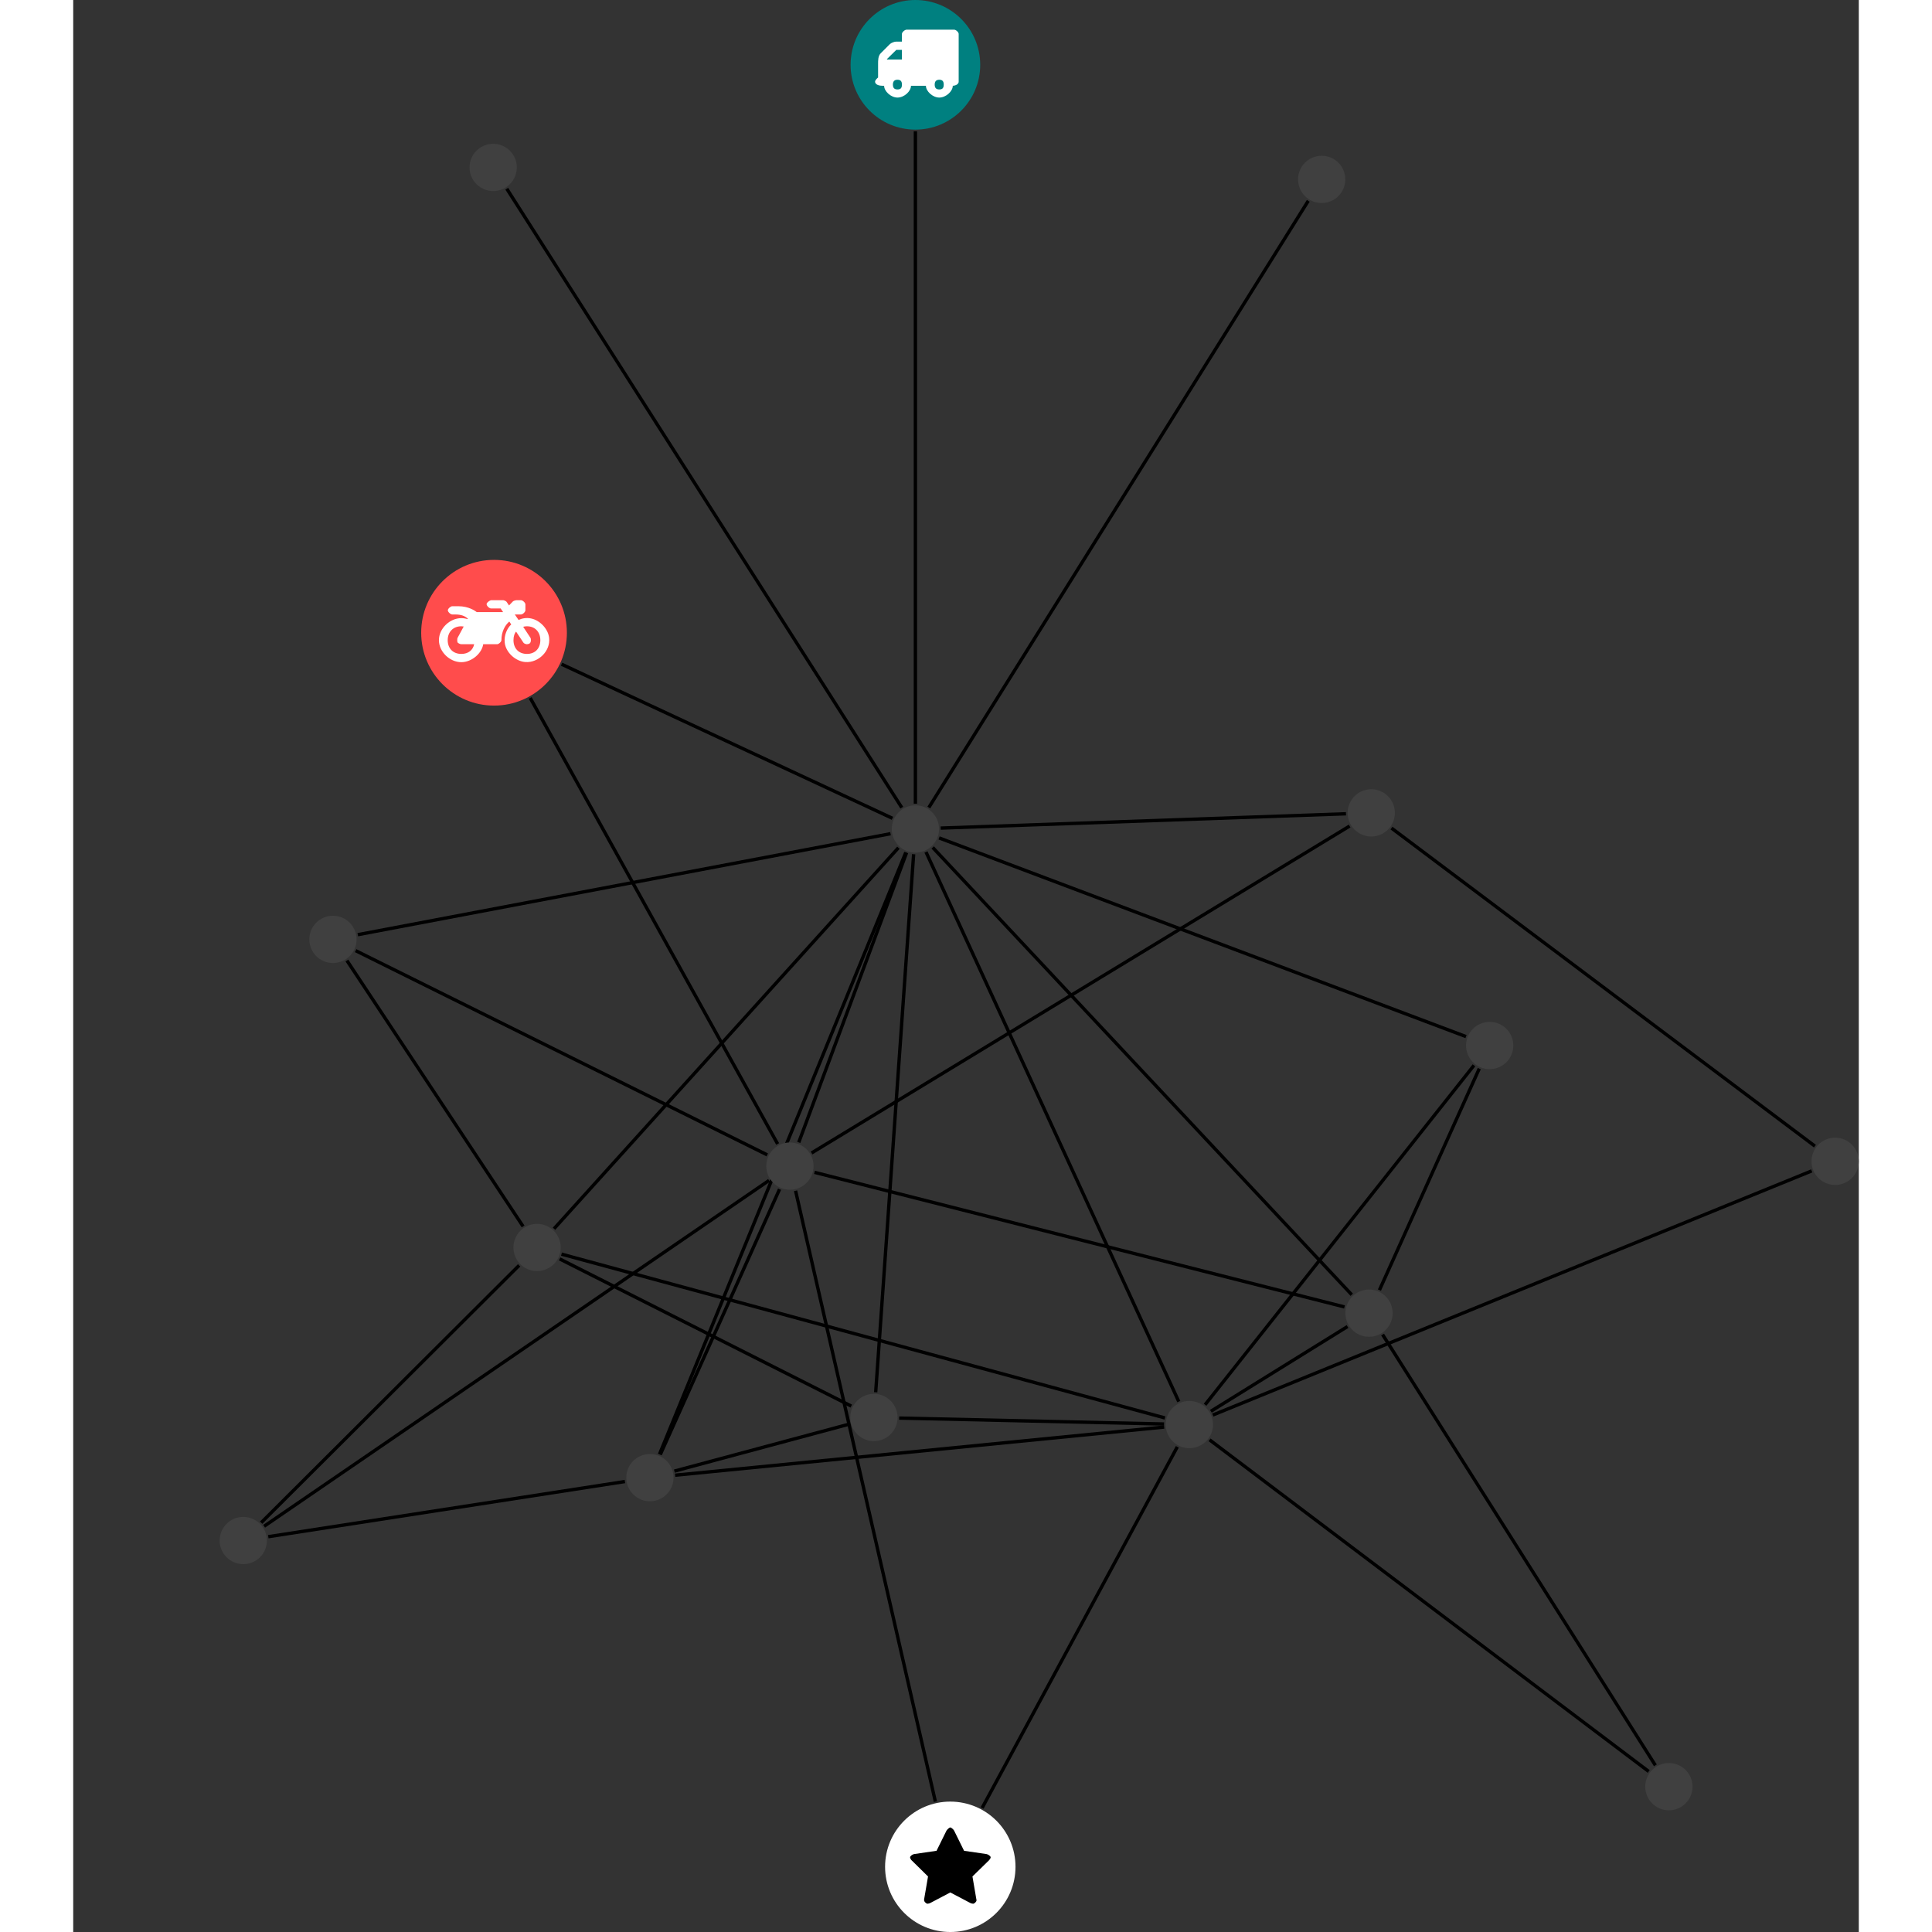 <?xml version="1.0" encoding="UTF-8"?>
<svg xmlns="http://www.w3.org/2000/svg" xmlns:xlink="http://www.w3.org/1999/xlink" width="230.390pt" height="230.390pt" viewBox="-17.461 0.000 212.929 230.390" version="1.1">
<rect x="-17.461" y="0.000" width="212.929" height="230.390" fill="#333333" stroke="none"/>
<defs>
<g>
<symbol overflow="visible" id="glyph0-0">
<path style="stroke:none;" d="M 1.422 -0.75 L 1.422 -7.922 L 3.562 -7.922 L 3.562 -0.891 L 1.422 -0.891 Z M 0.625 0 L 4.531 0 L 4.531 -8.812 L 0.438 -8.812 L 0.438 0 Z M 0.625 0 "/>
</symbol>
<symbol overflow="visible" id="glyph0-1">
<path style="stroke:none;" d="M 3.375 -0.844 C 3.375 -0.453 3.234 -0.266 2.844 -0.266 C 2.469 -0.266 2.297 -0.453 2.297 -0.844 C 2.297 -1.219 2.469 -1.422 2.844 -1.422 C 3.234 -1.422 3.375 -1.219 3.375 -0.844 Z M 1.594 -3.688 L 1.594 -3.859 C 1.594 -3.875 1.578 -3.875 1.594 -3.891 L 2.688 -4.969 C 2.703 -5 2.656 -4.984 2.688 -4.984 L 3.375 -4.984 L 3.375 -3.828 L 1.594 -3.828 Z M 8.359 -0.844 C 8.359 -0.453 8.219 -0.266 7.828 -0.266 C 7.453 -0.266 7.281 -0.453 7.281 -0.844 C 7.281 -1.219 7.453 -1.422 7.828 -1.422 C 8.219 -1.422 8.359 -1.219 8.359 -0.844 Z M 10.141 -6.891 C 10.141 -7.094 9.812 -7.391 9.609 -7.391 L 3.922 -7.391 C 3.719 -7.391 3.375 -7.094 3.375 -6.891 L 3.375 -5.969 L 2.672 -5.969 C 2.469 -5.969 2.078 -5.812 1.938 -5.672 L 0.844 -4.578 C 0.531 -4.266 0.531 -3.734 0.531 -3.328 L 0.531 -1.688 C 0.516 -1.688 0.172 -1.391 0.172 -1.203 C 0.172 -0.781 0.781 -0.703 1.062 -0.703 L 1.25 -0.703 C 1.25 -0.047 2.062 0.703 2.844 0.703 C 3.641 0.703 4.453 -0.047 4.453 -0.703 L 6.234 -0.703 C 6.234 -0.047 7.047 0.703 7.828 0.703 C 8.625 0.703 9.438 -0.047 9.438 -0.703 C 9.547 -0.703 10.141 -0.781 10.141 -1.203 Z M 10.141 -6.891 "/>
</symbol>
<symbol overflow="visible" id="glyph0-2">
<path style="stroke:none;" d="M 12.969 -2.906 C 12.844 -3.984 11.859 -5.016 10.781 -5.219 C 10.234 -5.328 9.703 -5.219 9.328 -5.031 L 8.875 -5.688 L 9.609 -5.688 C 9.812 -5.688 10.141 -5.984 10.141 -6.188 L 10.141 -6.891 C 10.141 -7.094 9.812 -7.391 9.609 -7.391 L 9.047 -7.391 C 8.969 -7.391 8.734 -7.312 8.656 -7.25 L 8.188 -6.766 L 7.891 -7.203 C 7.828 -7.281 7.594 -7.391 7.484 -7.391 L 6.078 -7.391 C 5.906 -7.391 5.547 -7.125 5.516 -6.953 C 5.484 -6.734 5.828 -6.406 6.047 -6.406 L 7.188 -6.406 L 7.484 -5.969 L 4.344 -5.969 C 4.141 -6.125 3.375 -6.672 2.141 -6.672 L 1.422 -6.672 C 1.219 -6.672 0.891 -6.375 0.891 -6.188 C 0.891 -5.984 1.219 -5.688 1.422 -5.688 L 1.781 -5.688 C 2.484 -5.688 2.906 -5.516 3.281 -5.188 L 3.25 -5.141 C 3.078 -5.188 2.797 -5.25 2.5 -5.25 C 1.109 -5.25 -0.172 -4 -0.172 -2.625 C -0.172 -1.25 1.109 0 2.5 0 C 3.75 0 4.953 -1.062 5.109 -2.141 L 6.766 -2.141 C 6.969 -2.141 7.281 -2.438 7.281 -2.625 C 7.281 -3.609 7.688 -4.391 8.219 -4.844 L 8.453 -4.5 C 7.969 -4.062 7.578 -3.203 7.672 -2.359 C 7.781 -1.172 8.969 -0.094 10.141 -0.016 C 11.703 0.094 13.156 -1.344 12.969 -2.906 Z M 2.5 -0.984 C 1.516 -0.984 0.875 -1.641 0.875 -2.625 C 0.875 -3.594 1.516 -4.281 2.5 -4.281 C 2.672 -4.281 2.844 -4.234 2.781 -4.25 L 2.047 -2.891 C 2 -2.781 2 -2.469 2.047 -2.359 C 2.125 -2.25 2.375 -2.141 2.5 -2.141 L 4.031 -2.141 C 3.891 -1.453 3.344 -0.984 2.5 -0.984 Z M 10.328 -0.984 C 9.344 -0.984 8.719 -1.641 8.719 -2.625 C 8.719 -3.109 8.859 -3.469 9.031 -3.641 L 9.906 -2.328 C 9.969 -2.219 10.203 -2.141 10.328 -2.141 C 10.391 -2.141 10.594 -2.188 10.641 -2.234 C 10.812 -2.344 10.844 -2.75 10.734 -2.922 L 9.875 -4.219 C 9.859 -4.219 10.094 -4.281 10.328 -4.281 C 11.297 -4.281 11.922 -3.594 11.922 -2.625 C 11.922 -1.641 11.297 -0.984 10.328 -0.984 Z M 10.328 -0.984 "/>
</symbol>
<symbol overflow="visible" id="glyph0-3">
<path style="stroke:none;" d="M 9.438 -5.078 C 9.438 -5.25 9.078 -5.453 8.938 -5.469 L 6.266 -5.859 L 5.078 -8.266 C 5.031 -8.375 4.75 -8.641 4.625 -8.641 C 4.5 -8.641 4.234 -8.375 4.172 -8.266 L 2.984 -5.859 L 0.312 -5.469 C 0.172 -5.453 -0.172 -5.25 -0.172 -5.078 C -0.172 -4.969 -0.062 -4.781 0.016 -4.719 L 1.969 -2.797 L 1.5 -0.062 C 1.5 -0.016 1.5 0.016 1.5 0.047 C 1.5 0.203 1.75 0.453 1.906 0.453 C 1.984 0.453 2.188 0.406 2.25 0.359 L 4.625 -0.891 L 7 0.359 C 7.062 0.406 7.266 0.453 7.344 0.453 C 7.5 0.453 7.75 0.203 7.75 0.047 C 7.75 0.016 7.75 -0.016 7.734 -0.062 L 7.266 -2.797 L 9.234 -4.719 C 9.297 -4.781 9.438 -4.969 9.438 -5.078 Z M 9.438 -5.078 "/>
</symbol>
</g>
<clipPath id="clip1">
  <path d="M 134 93 L 195.469 93 L 195.469 143 L 134 143 Z M 134 93 "/>
</clipPath>
<clipPath id="clip2">
  <path d="M 112 133 L 195.469 133 L 195.469 175 L 112 175 Z M 112 133 "/>
</clipPath>
<clipPath id="clip3">
  <path d="M 79 214 L 95 214 L 95 230.391 L 79 230.391 Z M 79 214 "/>
</clipPath>
<clipPath id="clip4">
  <path d="M 189 135 L 195.469 135 L 195.469 142 L 189 142 Z M 189 135 "/>
</clipPath>
</defs>
<g id="surface1">
<path style="fill:none;stroke-width:0.399;stroke-linecap:butt;stroke-linejoin:miter;stroke:rgb(0%,0%,0%);stroke-opacity:1;stroke-miterlimit:10;" d="M -0.001 -7.927 L -0.001 -88.111 " transform="matrix(1,0,0,-1,82.97,7.729)"/>
<path style="fill:none;stroke-width:0.399;stroke-linecap:butt;stroke-linejoin:miter;stroke:rgb(0%,0%,0%);stroke-opacity:1;stroke-miterlimit:10;" d="M -77.169 -175.521 L -34.642 -168.943 " transform="matrix(1,0,0,-1,82.97,7.729)"/>
<path style="fill:none;stroke-width:0.399;stroke-linecap:butt;stroke-linejoin:miter;stroke:rgb(0%,0%,0%);stroke-opacity:1;stroke-miterlimit:10;" d="M -78.017 -173.849 L -47.255 -143.166 " transform="matrix(1,0,0,-1,82.97,7.729)"/>
<path style="fill:none;stroke-width:0.399;stroke-linecap:butt;stroke-linejoin:miter;stroke:rgb(0%,0%,0%);stroke-opacity:1;stroke-miterlimit:10;" d="M -77.665 -174.275 L -17.454 -133.037 " transform="matrix(1,0,0,-1,82.97,7.729)"/>
<path style="fill:none;stroke-width:0.399;stroke-linecap:butt;stroke-linejoin:miter;stroke:rgb(0%,0%,0%);stroke-opacity:1;stroke-miterlimit:10;" d="M 88.241 -202.787 L 55.71 -151.416 " transform="matrix(1,0,0,-1,82.97,7.729)"/>
<path style="fill:none;stroke-width:0.399;stroke-linecap:butt;stroke-linejoin:miter;stroke:rgb(0%,0%,0%);stroke-opacity:1;stroke-miterlimit:10;" d="M 87.448 -203.517 L 35.077 -163.97 " transform="matrix(1,0,0,-1,82.97,7.729)"/>
<path style="fill:none;stroke-width:0.399;stroke-linecap:butt;stroke-linejoin:miter;stroke:rgb(0%,0%,0%);stroke-opacity:1;stroke-miterlimit:10;" d="M -45.935 -75.498 L -16.427 -128.689 " transform="matrix(1,0,0,-1,82.97,7.729)"/>
<path style="fill:none;stroke-width:0.399;stroke-linecap:butt;stroke-linejoin:miter;stroke:rgb(0%,0%,0%);stroke-opacity:1;stroke-miterlimit:10;" d="M -42.193 -71.478 L -2.736 -89.853 " transform="matrix(1,0,0,-1,82.97,7.729)"/>
<path style="fill:none;stroke-width:0.399;stroke-linecap:butt;stroke-linejoin:miter;stroke:rgb(0%,0%,0%);stroke-opacity:1;stroke-miterlimit:10;" d="M 46.85 -16.22 L 1.6 -88.568 " transform="matrix(1,0,0,-1,82.97,7.729)"/>
<path style="fill:none;stroke-width:0.399;stroke-linecap:butt;stroke-linejoin:miter;stroke:rgb(0%,0%,0%);stroke-opacity:1;stroke-miterlimit:10;" d="M -67.794 -106.81 L -46.782 -138.521 " transform="matrix(1,0,0,-1,82.97,7.729)"/>
<path style="fill:none;stroke-width:0.399;stroke-linecap:butt;stroke-linejoin:miter;stroke:rgb(0%,0%,0%);stroke-opacity:1;stroke-miterlimit:10;" d="M -66.755 -105.634 L -17.665 -129.99 " transform="matrix(1,0,0,-1,82.97,7.729)"/>
<path style="fill:none;stroke-width:0.399;stroke-linecap:butt;stroke-linejoin:miter;stroke:rgb(0%,0%,0%);stroke-opacity:1;stroke-miterlimit:10;" d="M -66.493 -103.732 L -2.966 -91.689 " transform="matrix(1,0,0,-1,82.97,7.729)"/>
<path style="fill:none;stroke-width:0.399;stroke-linecap:butt;stroke-linejoin:miter;stroke:rgb(0%,0%,0%);stroke-opacity:1;stroke-miterlimit:10;" d="M -48.728 -14.779 L -1.622 -88.584 " transform="matrix(1,0,0,-1,82.97,7.729)"/>
<path style="fill:none;stroke-width:0.399;stroke-linecap:butt;stroke-linejoin:miter;stroke:rgb(0%,0%,0%);stroke-opacity:1;stroke-miterlimit:10;" d="M 7.952 -207.873 L 31.233 -164.806 " transform="matrix(1,0,0,-1,82.97,7.729)"/>
<path style="fill:none;stroke-width:0.399;stroke-linecap:butt;stroke-linejoin:miter;stroke:rgb(0%,0%,0%);stroke-opacity:1;stroke-miterlimit:10;" d="M 2.382 -207.115 L -14.29 -134.271 " transform="matrix(1,0,0,-1,82.97,7.729)"/>
<path style="fill:none;stroke-width:0.399;stroke-linecap:butt;stroke-linejoin:miter;stroke:rgb(0%,0%,0%);stroke-opacity:1;stroke-miterlimit:10;" d="M 67.241 -119.701 L 55.335 -146.115 " transform="matrix(1,0,0,-1,82.97,7.729)"/>
<path style="fill:none;stroke-width:0.399;stroke-linecap:butt;stroke-linejoin:miter;stroke:rgb(0%,0%,0%);stroke-opacity:1;stroke-miterlimit:10;" d="M 66.608 -119.314 L 34.542 -159.787 " transform="matrix(1,0,0,-1,82.97,7.729)"/>
<path style="fill:none;stroke-width:0.399;stroke-linecap:butt;stroke-linejoin:miter;stroke:rgb(0%,0%,0%);stroke-opacity:1;stroke-miterlimit:10;" d="M 65.659 -115.884 L 2.823 -92.193 " transform="matrix(1,0,0,-1,82.97,7.729)"/>
<g clip-path="url(#clip1)" clip-rule="nonzero">
<path style="fill:none;stroke-width:0.399;stroke-linecap:butt;stroke-linejoin:miter;stroke:rgb(0%,0%,0%);stroke-opacity:1;stroke-miterlimit:10;" d="M 107.268 -128.947 L 56.772 -91.021 " transform="matrix(1,0,0,-1,82.97,7.729)"/>
</g>
<g clip-path="url(#clip2)" clip-rule="nonzero">
<path style="fill:none;stroke-width:0.399;stroke-linecap:butt;stroke-linejoin:miter;stroke:rgb(0%,0%,0%);stroke-opacity:1;stroke-miterlimit:10;" d="M 106.885 -131.9 L 35.464 -161.013 " transform="matrix(1,0,0,-1,82.97,7.729)"/>
</g>
<path style="fill:none;stroke-width:0.399;stroke-linecap:butt;stroke-linejoin:miter;stroke:rgb(0%,0%,0%);stroke-opacity:1;stroke-miterlimit:10;" d="M -28.743 -167.701 L -7.865 -162.091 " transform="matrix(1,0,0,-1,82.97,7.729)"/>
<path style="fill:none;stroke-width:0.399;stroke-linecap:butt;stroke-linejoin:miter;stroke:rgb(0%,0%,0%);stroke-opacity:1;stroke-miterlimit:10;" d="M -28.654 -168.189 L 29.667 -162.447 " transform="matrix(1,0,0,-1,82.97,7.729)"/>
<path style="fill:none;stroke-width:0.399;stroke-linecap:butt;stroke-linejoin:miter;stroke:rgb(0%,0%,0%);stroke-opacity:1;stroke-miterlimit:10;" d="M -30.423 -165.732 L -16.2 -134.083 " transform="matrix(1,0,0,-1,82.97,7.729)"/>
<path style="fill:none;stroke-width:0.399;stroke-linecap:butt;stroke-linejoin:miter;stroke:rgb(0%,0%,0%);stroke-opacity:1;stroke-miterlimit:10;" d="M -30.517 -165.689 L -1.142 -93.919 " transform="matrix(1,0,0,-1,82.97,7.729)"/>
<path style="fill:none;stroke-width:0.399;stroke-linecap:butt;stroke-linejoin:miter;stroke:rgb(0%,0%,0%);stroke-opacity:1;stroke-miterlimit:10;" d="M -7.646 -159.947 L -42.423 -142.396 " transform="matrix(1,0,0,-1,82.97,7.729)"/>
<path style="fill:none;stroke-width:0.399;stroke-linecap:butt;stroke-linejoin:miter;stroke:rgb(0%,0%,0%);stroke-opacity:1;stroke-miterlimit:10;" d="M -1.935 -161.376 L 29.651 -162.083 " transform="matrix(1,0,0,-1,82.97,7.729)"/>
<path style="fill:none;stroke-width:0.399;stroke-linecap:butt;stroke-linejoin:miter;stroke:rgb(0%,0%,0%);stroke-opacity:1;stroke-miterlimit:10;" d="M -4.736 -158.298 L -0.212 -94.138 " transform="matrix(1,0,0,-1,82.97,7.729)"/>
<path style="fill:none;stroke-width:0.399;stroke-linecap:butt;stroke-linejoin:miter;stroke:rgb(0%,0%,0%);stroke-opacity:1;stroke-miterlimit:10;" d="M -42.204 -141.826 L 29.757 -161.361 " transform="matrix(1,0,0,-1,82.97,7.729)"/>
<path style="fill:none;stroke-width:0.399;stroke-linecap:butt;stroke-linejoin:miter;stroke:rgb(0%,0%,0%);stroke-opacity:1;stroke-miterlimit:10;" d="M -43.095 -138.798 L -2.025 -93.365 " transform="matrix(1,0,0,-1,82.97,7.729)"/>
<path style="fill:none;stroke-width:0.399;stroke-linecap:butt;stroke-linejoin:miter;stroke:rgb(0%,0%,0%);stroke-opacity:1;stroke-miterlimit:10;" d="M 51.53 -150.458 L 35.233 -160.564 " transform="matrix(1,0,0,-1,82.97,7.729)"/>
<path style="fill:none;stroke-width:0.399;stroke-linecap:butt;stroke-linejoin:miter;stroke:rgb(0%,0%,0%);stroke-opacity:1;stroke-miterlimit:10;" d="M 51.171 -148.123 L -12.036 -132.072 " transform="matrix(1,0,0,-1,82.97,7.729)"/>
<path style="fill:none;stroke-width:0.399;stroke-linecap:butt;stroke-linejoin:miter;stroke:rgb(0%,0%,0%);stroke-opacity:1;stroke-miterlimit:10;" d="M 52.03 -146.666 L 2.061 -93.33 " transform="matrix(1,0,0,-1,82.97,7.729)"/>
<path style="fill:none;stroke-width:0.399;stroke-linecap:butt;stroke-linejoin:miter;stroke:rgb(0%,0%,0%);stroke-opacity:1;stroke-miterlimit:10;" d="M 51.78 -90.775 L -12.384 -129.763 " transform="matrix(1,0,0,-1,82.97,7.729)"/>
<path style="fill:none;stroke-width:0.399;stroke-linecap:butt;stroke-linejoin:miter;stroke:rgb(0%,0%,0%);stroke-opacity:1;stroke-miterlimit:10;" d="M 51.346 -89.314 L 3.014 -91.021 " transform="matrix(1,0,0,-1,82.97,7.729)"/>
<path style="fill:none;stroke-width:0.399;stroke-linecap:butt;stroke-linejoin:miter;stroke:rgb(0%,0%,0%);stroke-opacity:1;stroke-miterlimit:10;" d="M 31.409 -159.412 L 1.26 -93.869 " transform="matrix(1,0,0,-1,82.97,7.729)"/>
<path style="fill:none;stroke-width:0.399;stroke-linecap:butt;stroke-linejoin:miter;stroke:rgb(0%,0%,0%);stroke-opacity:1;stroke-miterlimit:10;" d="M -13.911 -128.501 L -1.052 -93.955 " transform="matrix(1,0,0,-1,82.97,7.729)"/>
<path style=" stroke:none;fill-rule:nonzero;fill:rgb(0%,50%,50%);fill-opacity:1;" d="M 90.699 7.73 C 90.699 3.461 87.238 0 82.969 0 C 78.703 0 75.242 3.461 75.242 7.73 C 75.242 11.996 78.703 15.457 82.969 15.457 C 87.238 15.457 90.699 11.996 90.699 7.73 Z M 90.699 7.73 "/>
<g style="fill:rgb(100%,100%,100%);fill-opacity:1;">
  <use xlink:href="#glyph0-1" x="77.989" y="10.932"/>
</g>
<path style=" stroke:none;fill-rule:nonzero;fill:rgb(25%,25%,25%);fill-opacity:1;" d="M 5.637 183.707 C 5.637 182.152 4.375 180.891 2.816 180.891 C 1.262 180.891 0 182.152 0 183.707 C 0 185.262 1.262 186.523 2.816 186.523 C 4.375 186.523 5.637 185.262 5.637 183.707 Z M 5.637 183.707 "/>
<path style=" stroke:none;fill-rule:nonzero;fill:rgb(25%,25%,25%);fill-opacity:1;" d="M 175.641 213.059 C 175.641 211.504 174.379 210.242 172.824 210.242 C 171.266 210.242 170.004 211.504 170.004 213.059 C 170.004 214.617 171.266 215.879 172.824 215.879 C 174.379 215.879 175.641 214.617 175.641 213.059 Z M 175.641 213.059 "/>
<path style=" stroke:none;fill-rule:nonzero;fill:rgb(100%,29.999%,29.999%);fill-opacity:1;" d="M 41.41 75.453 C 41.41 70.656 37.52 66.766 32.723 66.766 C 27.926 66.766 24.035 70.656 24.035 75.453 C 24.035 80.25 27.926 84.141 32.723 84.141 C 37.52 84.141 41.41 80.25 41.41 75.453 Z M 41.41 75.453 "/>
<g style="fill:rgb(100%,100%,100%);fill-opacity:1;">
  <use xlink:href="#glyph0-2" x="26.322" y="78.964"/>
</g>
<path style=" stroke:none;fill-rule:nonzero;fill:rgb(25%,25%,25%);fill-opacity:1;" d="M 134.234 21.391 C 134.234 19.836 132.973 18.574 131.418 18.574 C 129.863 18.574 128.602 19.836 128.602 21.391 C 128.602 22.949 129.863 24.211 131.418 24.211 C 132.973 24.211 134.234 22.949 134.234 21.391 Z M 134.234 21.391 "/>
<path style=" stroke:none;fill-rule:nonzero;fill:rgb(25%,25%,25%);fill-opacity:1;" d="M 16.328 112.02 C 16.328 110.465 15.07 109.203 13.512 109.203 C 11.957 109.203 10.695 110.465 10.695 112.02 C 10.695 113.578 11.957 114.84 13.512 114.84 C 15.07 114.84 16.328 113.578 16.328 112.02 Z M 16.328 112.02 "/>
<path style=" stroke:none;fill-rule:nonzero;fill:rgb(25%,25%,25%);fill-opacity:1;" d="M 35.438 19.965 C 35.438 18.41 34.176 17.148 32.621 17.148 C 31.062 17.148 29.801 18.41 29.801 19.965 C 29.801 21.52 31.062 22.781 32.621 22.781 C 34.176 22.781 35.438 21.52 35.438 19.965 Z M 35.438 19.965 "/>
<g clip-path="url(#clip3)" clip-rule="nonzero">
<path style=" stroke:none;fill-rule:nonzero;fill:rgb(100%,100%,100%);fill-opacity:1;" d="M 94.906 222.613 C 94.906 218.32 91.426 214.84 87.129 214.84 C 82.836 214.84 79.355 218.32 79.355 222.613 C 79.355 226.91 82.836 230.391 87.129 230.391 C 91.426 230.391 94.906 226.91 94.906 222.613 Z M 94.906 222.613 "/>
</g>
<g style="fill:rgb(0%,0%,0%);fill-opacity:1;">
  <use xlink:href="#glyph0-3" x="82.507" y="226.565"/>
</g>
<path style=" stroke:none;fill-rule:nonzero;fill:rgb(25%,25%,25%);fill-opacity:1;" d="M 154.27 124.676 C 154.27 123.121 153.008 121.859 151.453 121.859 C 149.895 121.859 148.633 123.121 148.633 124.676 C 148.633 126.234 149.895 127.496 151.453 127.496 C 153.008 127.496 154.27 126.234 154.27 124.676 Z M 154.27 124.676 "/>
<g clip-path="url(#clip4)" clip-rule="nonzero">
<path style=" stroke:none;fill-rule:nonzero;fill:rgb(25%,25%,25%);fill-opacity:1;" d="M 195.469 138.488 C 195.469 136.93 194.207 135.668 192.648 135.668 C 191.094 135.668 189.832 136.93 189.832 138.488 C 189.832 140.043 191.094 141.305 192.648 141.305 C 194.207 141.305 195.469 140.043 195.469 138.488 Z M 195.469 138.488 "/>
</g>
<path style=" stroke:none;fill-rule:nonzero;fill:rgb(25%,25%,25%);fill-opacity:1;" d="M 54.129 176.211 C 54.129 174.652 52.867 173.391 51.312 173.391 C 49.754 173.391 48.492 174.652 48.492 176.211 C 48.492 177.766 49.754 179.027 51.312 179.027 C 52.867 179.027 54.129 177.766 54.129 176.211 Z M 54.129 176.211 "/>
<path style=" stroke:none;fill-rule:nonzero;fill:rgb(25%,25%,25%);fill-opacity:1;" d="M 80.84 169.035 C 80.84 167.477 79.578 166.215 78.02 166.215 C 76.465 166.215 75.203 167.477 75.203 169.035 C 75.203 170.59 76.465 171.852 78.02 171.852 C 79.578 171.852 80.84 170.59 80.84 169.035 Z M 80.84 169.035 "/>
<path style=" stroke:none;fill-rule:nonzero;fill:rgb(25%,25%,25%);fill-opacity:1;" d="M 40.672 148.762 C 40.672 147.207 39.41 145.945 37.852 145.945 C 36.297 145.945 35.035 147.207 35.035 148.762 C 35.035 150.32 36.297 151.578 37.852 151.578 C 39.41 151.578 40.672 150.32 40.672 148.762 Z M 40.672 148.762 "/>
<path style=" stroke:none;fill-rule:nonzero;fill:rgb(25%,25%,25%);fill-opacity:1;" d="M 139.883 156.594 C 139.883 155.039 138.621 153.777 137.062 153.777 C 135.508 153.777 134.246 155.039 134.246 156.594 C 134.246 158.148 135.508 159.41 137.062 159.41 C 138.621 159.41 139.883 158.148 139.883 156.594 Z M 139.883 156.594 "/>
<path style=" stroke:none;fill-rule:nonzero;fill:rgb(25%,25%,25%);fill-opacity:1;" d="M 140.148 96.934 C 140.148 95.379 138.887 94.117 137.328 94.117 C 135.773 94.117 134.512 95.379 134.512 96.934 C 134.512 98.492 135.773 99.754 137.328 99.754 C 138.887 99.754 140.148 98.492 140.148 96.934 Z M 140.148 96.934 "/>
<path style=" stroke:none;fill-rule:nonzero;fill:rgb(25%,25%,25%);fill-opacity:1;" d="M 118.457 169.879 C 118.457 168.324 117.195 167.062 115.637 167.062 C 114.082 167.062 112.82 168.324 112.82 169.879 C 112.82 171.434 114.082 172.695 115.637 172.695 C 117.195 172.695 118.457 171.434 118.457 169.879 Z M 118.457 169.879 "/>
<path style=" stroke:none;fill-rule:nonzero;fill:rgb(25%,25%,25%);fill-opacity:1;" d="M 70.824 139.055 C 70.824 137.5 69.562 136.238 68.008 136.238 C 66.449 136.238 65.188 137.5 65.188 139.055 C 65.188 140.613 66.449 141.875 68.008 141.875 C 69.562 141.875 70.824 140.613 70.824 139.055 Z M 70.824 139.055 "/>
<path style=" stroke:none;fill-rule:nonzero;fill:rgb(25%,25%,25%);fill-opacity:1;" d="M 85.789 98.855 C 85.789 97.297 84.527 96.035 82.969 96.035 C 81.414 96.035 80.152 97.297 80.152 98.855 C 80.152 100.41 81.414 101.672 82.969 101.672 C 84.527 101.672 85.789 100.41 85.789 98.855 Z M 85.789 98.855 "/>
</g>
</svg>
